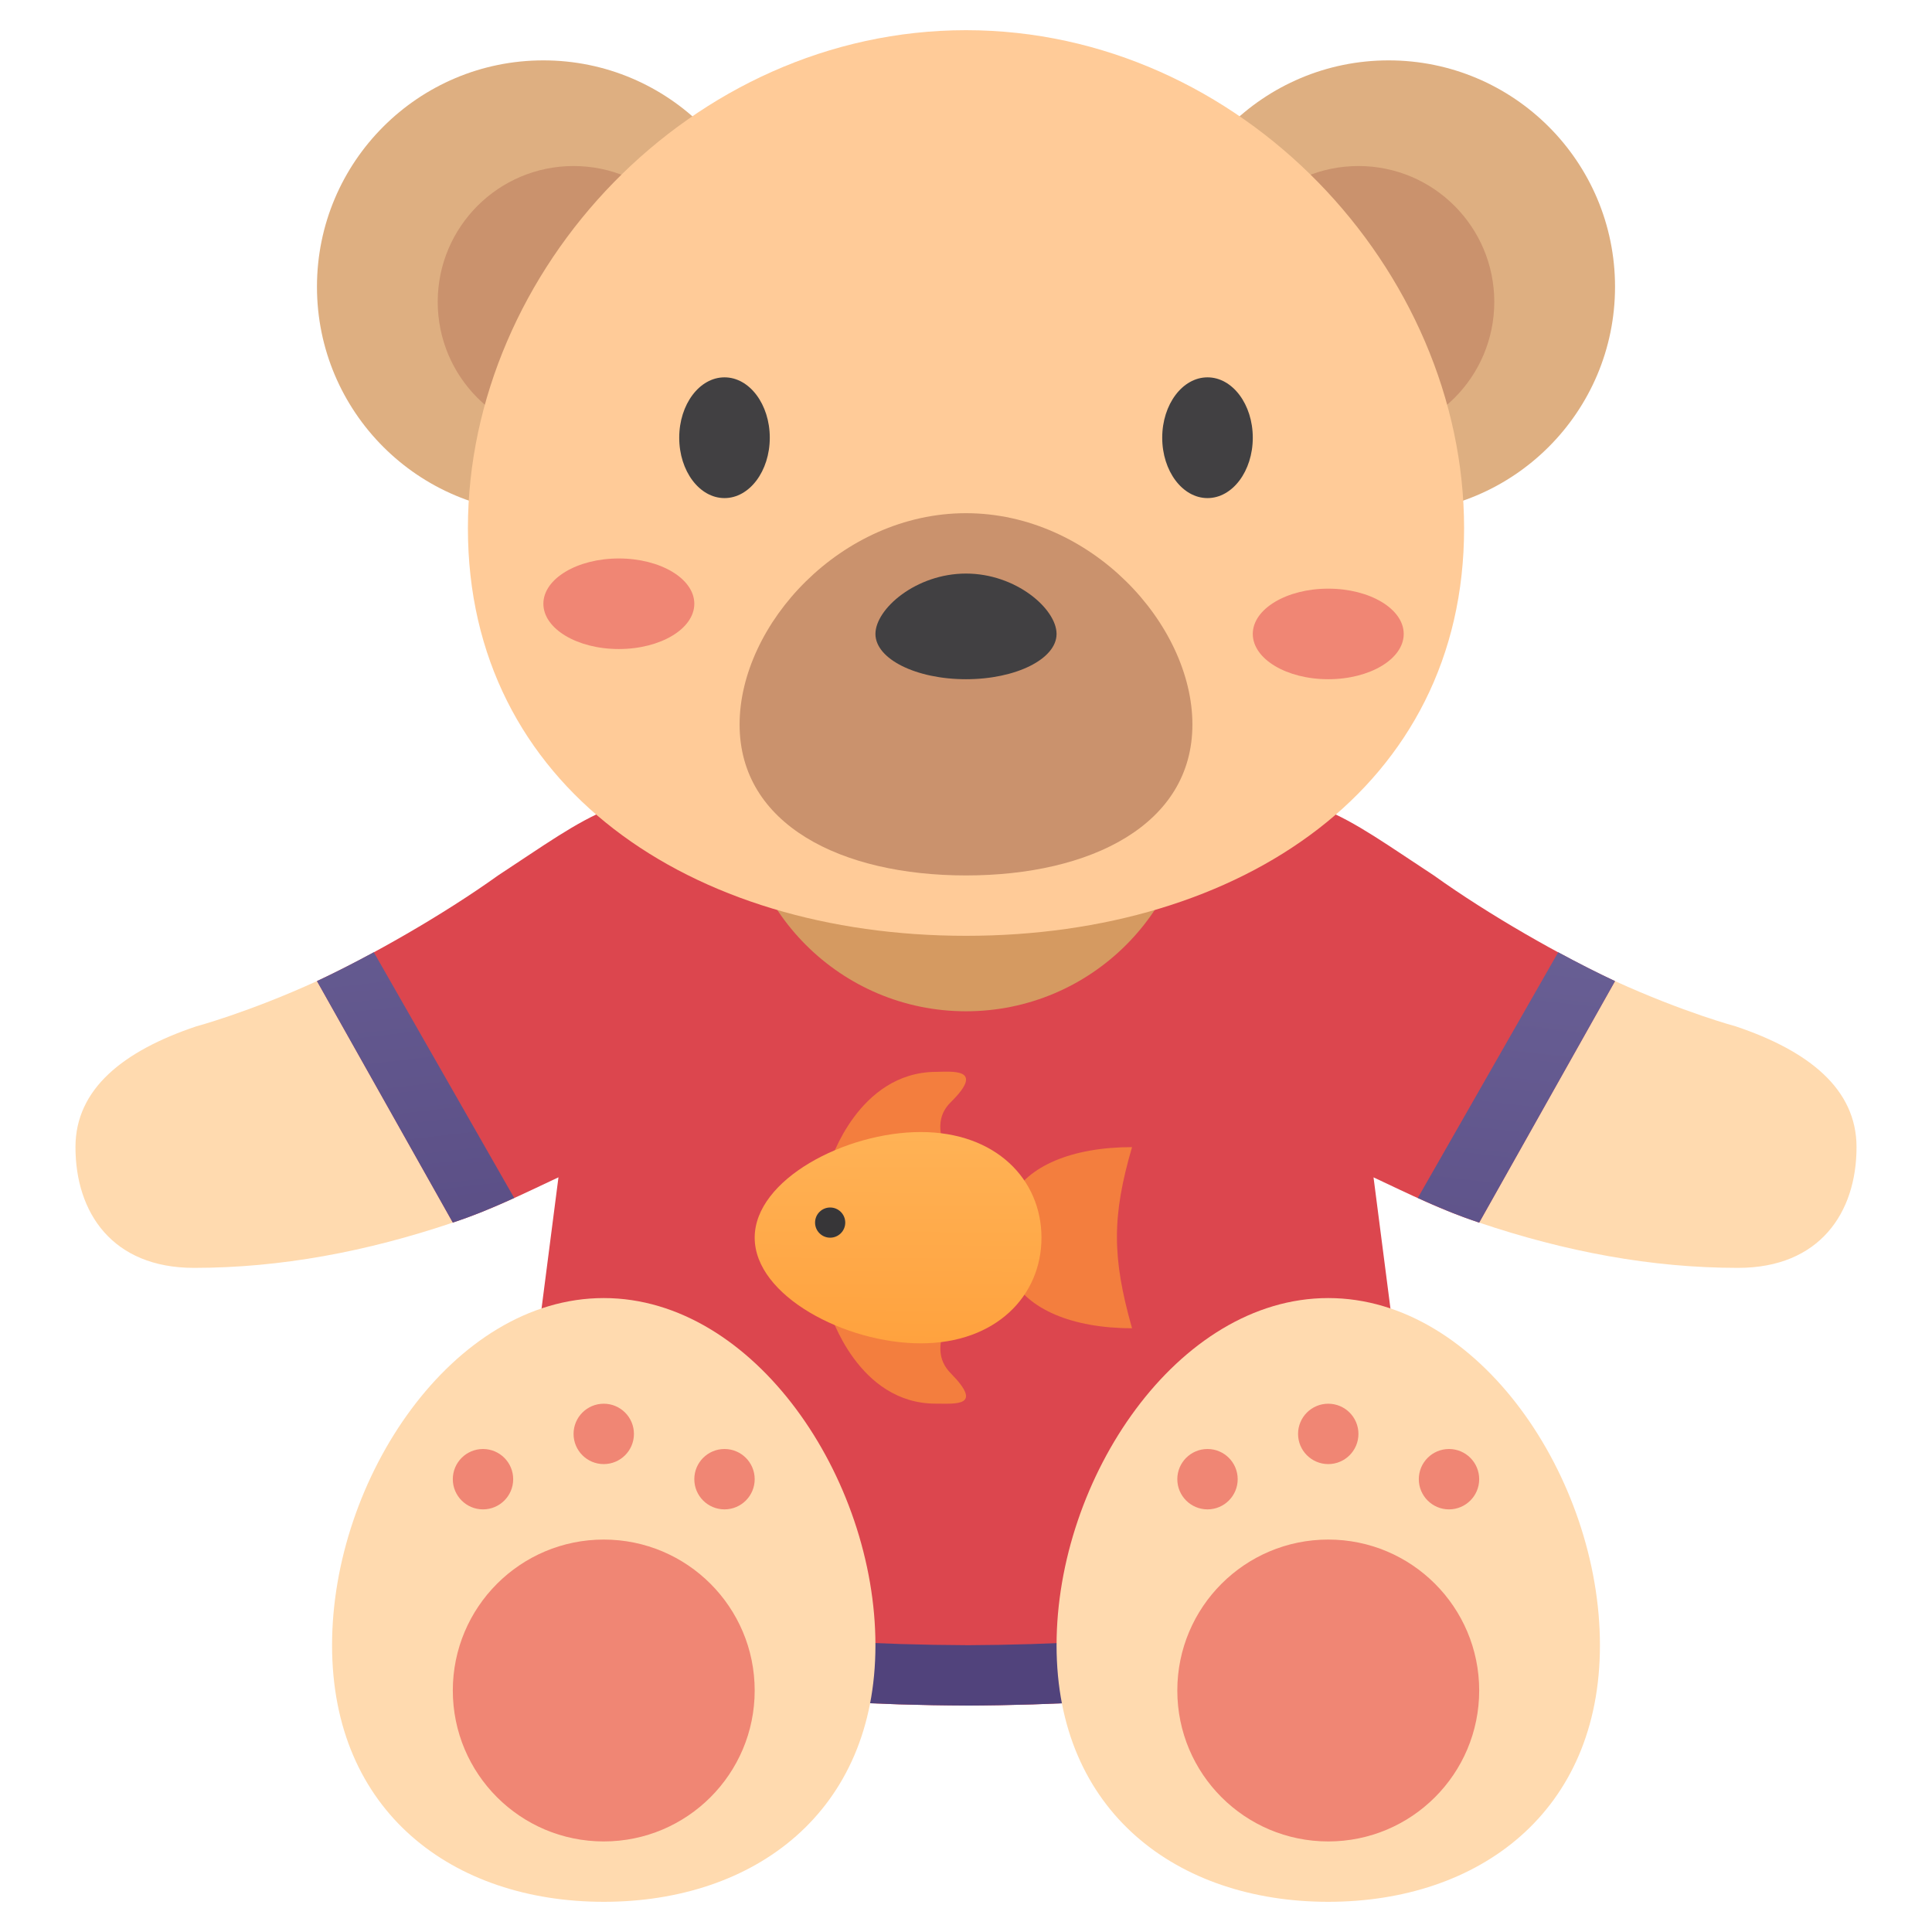 <svg id="Smooth" enable-background="new 0 0 128 128" height="512" viewBox="0 0 128 128" width="512" xmlns="http://www.w3.org/2000/svg" xmlns:xlink="http://www.w3.org/1999/xlink"><linearGradient id="lg1"><stop offset="0" stop-color="#ffdaaf"/><stop offset=".415" stop-color="#ffd7ab"/><stop offset=".845" stop-color="#ffcf9e"/><stop offset="1" stop-color="#ffcb98"/></linearGradient><linearGradient id="SVGID_1_" gradientTransform="matrix(-1 0 0 1 -1501 0)" gradientUnits="userSpaceOnUse" x1="-1604.756" x2="-1603.007" xlink:href="#lg1" y1="113.199" y2="122.061"/><linearGradient id="SVGID_2_" gradientUnits="userSpaceOnUse" x1="24.244" x2="25.993" xlink:href="#lg1" y1="113.199" y2="122.061"/><linearGradient id="SVGID_3_" gradientUnits="userSpaceOnUse" x1="24.136" x2="-11.697" y1="83.139" y2="83.306"><stop offset="0" stop-color="#dc464e"/><stop offset="1" stop-color="#c72e37"/></linearGradient><linearGradient id="SVGID_4_" gradientUnits="userSpaceOnUse" x1="62.625" x2="59.292" y1="39.773" y2="21.773"><stop offset="0" stop-color="#d59a61"/><stop offset="1" stop-color="#c07e51"/></linearGradient><linearGradient id="lg2"><stop offset="0" stop-color="#6b6297"/><stop offset="1" stop-color="#51437c"/></linearGradient><linearGradient id="SVGID_5_" gradientUnits="userSpaceOnUse" x1="56.581" x2="62.831" xlink:href="#lg2" y1="44.601" y2="98.851"/><linearGradient id="SVGID_6_" gradientUnits="userSpaceOnUse" x1="24.778" x2="31.028" xlink:href="#lg2" y1="48.265" y2="102.515"/><linearGradient id="SVGID_7_" gradientTransform="matrix(-1 0 0 1 -1480.932 0)" gradientUnits="userSpaceOnUse" x1="-1583.199" x2="-1576.949" xlink:href="#lg2" y1="56.557" y2="110.807"/><linearGradient id="lg3"><stop offset=".049" stop-color="#f37e3e"/><stop offset="1" stop-color="#ea5c43"/></linearGradient><linearGradient id="SVGID_8_" gradientUnits="userSpaceOnUse" x1="100.765" x2="121.14" xlink:href="#lg3" y1="73.775" y2="73.65"/><linearGradient id="SVGID_9_" gradientUnits="userSpaceOnUse" x1="101.024" x2="121.399" xlink:href="#lg3" y1="81.84" y2="81.715"/><linearGradient id="SVGID_10_" gradientTransform="matrix(1 0 0 -1 0 -256)" gradientUnits="userSpaceOnUse" x1="98.397" x2="118.772" xlink:href="#lg3" y1="-346.216" y2="-346.341"/><linearGradient id="SVGID_11_" gradientUnits="userSpaceOnUse" x1="59.651" x2="59.401" y1="46.615" y2="105.365"><stop offset="0" stop-color="#ffd385"/><stop offset=".824" stop-color="#ff9b34"/></linearGradient><linearGradient id="SVGID_12_" gradientUnits="userSpaceOnUse" x1="5.768" x2="25.768" y1="37.101" y2="54.935"><stop offset="0" stop-color="#957e7f"/><stop offset="1" stop-color="#373638"/></linearGradient><linearGradient id="lg4"><stop offset="0" stop-color="#deaf81"/><stop offset="1" stop-color="#ca926d"/></linearGradient><linearGradient id="SVGID_13_" gradientUnits="userSpaceOnUse" x1="36" x2="36" xlink:href="#lg4" y1="35" y2="45.5"/><linearGradient id="SVGID_14_" gradientUnits="userSpaceOnUse" x1="92" x2="92" xlink:href="#lg4" y1="35" y2="45.5"/><linearGradient id="SVGID_15_" gradientUnits="userSpaceOnUse" x1="48.788" x2="45.288" xlink:href="#lg4" y1="96.288" y2="71.538"/><linearGradient id="SVGID_16_" gradientUnits="userSpaceOnUse" x1="99.769" x2="96.269" xlink:href="#lg4" y1="89.078" y2="64.328"/><linearGradient id="SVGID_17_" gradientUnits="userSpaceOnUse" x1="51.548" x2="53.215" xlink:href="#lg1" y1="-2.627" y2="2.373"/><linearGradient id="SVGID_18_" gradientUnits="userSpaceOnUse" x1="9.696" x2="24.946" xlink:href="#lg4" y1="34.579" y2="37.829"/><linearGradient id="lg5"><stop offset="0" stop-color="#58595b"/><stop offset="1" stop-color="#414042"/></linearGradient><linearGradient id="SVGID_19_" gradientUnits="userSpaceOnUse" x1="4.79" x2="26.938" xlink:href="#lg5" y1="31.197" y2="30.071"/><linearGradient id="SVGID_20_" gradientUnits="userSpaceOnUse" x1="11.33" x2="33.478" xlink:href="#lg5" y1="32.492" y2="31.366"/><linearGradient id="SVGID_21_" gradientUnits="userSpaceOnUse" x1="61.699" x2="62.949" xlink:href="#lg5" y1="25.427" y2="34.427"/><linearGradient id="SVGID_22_" gradientUnits="userSpaceOnUse" x1="40.96" x2="41.674" xlink:href="#lg1" y1="82.114" y2="62.114"/><linearGradient id="lg6"><stop offset="0" stop-color="#f08674"/><stop offset=".287" stop-color="#ed8272"/><stop offset=".585" stop-color="#e5756c"/><stop offset=".887" stop-color="#d86163"/><stop offset="1" stop-color="#d2575e"/></linearGradient><linearGradient id="SVGID_23_" gradientUnits="userSpaceOnUse" x1="41.022" x2="41.856" xlink:href="#lg6" y1="86.038" y2="64.871"/><linearGradient id="SVGID_24_" gradientUnits="userSpaceOnUse" x1="32.484" x2="33.318" xlink:href="#lg6" y1="85.702" y2="64.535"/><linearGradient id="SVGID_25_" gradientUnits="userSpaceOnUse" x1="40.354" x2="41.187" xlink:href="#lg6" y1="86.011" y2="64.845"/><linearGradient id="SVGID_26_" gradientUnits="userSpaceOnUse" x1="48.459" x2="49.293" xlink:href="#lg6" y1="86.33" y2="65.164"/><linearGradient id="SVGID_27_" gradientUnits="userSpaceOnUse" x1="88.96" x2="89.674" xlink:href="#lg1" y1="82.114" y2="62.114"/><linearGradient id="SVGID_28_" gradientUnits="userSpaceOnUse" x1="88.948" x2="89.781" xlink:href="#lg6" y1="87.925" y2="66.758"/><linearGradient id="SVGID_29_" gradientUnits="userSpaceOnUse" x1="80.41" x2="81.243" xlink:href="#lg6" y1="87.588" y2="66.422"/><linearGradient id="SVGID_30_" gradientUnits="userSpaceOnUse" x1="88.28" x2="89.113" xlink:href="#lg6" y1="87.898" y2="66.732"/><linearGradient id="SVGID_31_" gradientUnits="userSpaceOnUse" x1="96.385" x2="97.219" xlink:href="#lg6" y1="88.217" y2="67.051"/><linearGradient id="SVGID_32_" gradientUnits="userSpaceOnUse" x1="36.073" x2="32.323" xlink:href="#lg6" y1="66.934" y2="87.434"/><linearGradient id="SVGID_33_" gradientUnits="userSpaceOnUse" x1="81.905" x2="78.155" xlink:href="#lg6" y1="75.318" y2="95.818"/><g><path d="m107 65c4.547 2.077 8 3 8 3 4.833 1.625 8 4.145 8 8 0 4.335-2.433 8-7.851 8-5.744 0-11.447-1.077-17.149-3z" fill="url(#SVGID_1_)"/><path d="m21 65c-4.547 2.077-8 3-8 3-4.833 1.625-8 4.145-8 8 0 4.335 2.433 8 7.851 8 5.744 0 11.447-1.077 17.149-3z" fill="url(#SVGID_2_)"/><path d="m107 65.003c-3.559-1.657-8.348-4.383-12-7-5.885-3.85-9.005-6.547-14-4-5.542 2.007-11.255 3.007-17 2.998v-.003c-5.745.009-11.458-.991-17-2.998-4.995-2.547-8.115.15-14 4-3.652 2.617-8.441 5.343-12 7l9 16c2.473-.818 4.525-1.836 7-3l-4 31c7.286 2.616 19.202 3.949 31 3.997v.003c11.798-.048 23.714-1.381 31-3.997l-4-31c2.475 1.164 4.527 2.182 7 3z" fill="url(#SVGID_3_)"/><path d="m64 67c-8.284 0-15-6.716-15-15v-11h30v11c0 8.284-6.716 15-15 15z" fill="url(#SVGID_4_)"/><path d="m33.495 105.166-.495 3.834c7.286 2.616 19.202 3.949 31 3.997v.003c11.798-.048 23.714-1.381 31-3.997l-.495-3.834c-7.322 2.504-18.964 3.784-30.505 3.831v-.003c-11.541-.047-23.183-1.327-30.505-3.831z" fill="url(#SVGID_5_)"/><path d="m24.765 63.088c-1.329.72-2.614 1.376-3.765 1.912l9 16c1.442-.477 2.745-1.029 4.068-1.631z" fill="url(#SVGID_6_)"/><path d="m103.235 63.088c1.328.72 2.614 1.375 3.765 1.912l-9 16c-1.442-.477-2.745-1.029-4.068-1.631z" fill="url(#SVGID_7_)"/><g><path d="m55 77.013s1.847-5.963 7-6c1.057-.008 3.306-.274 1 2-.874.862-1 2 0 4z" fill="url(#SVGID_8_)"/><path d="m75 88c-1.339-4.727-1.327-7.439 0-12-4 0-6.933 1.267-8 3.367v5.241c1.063 2.105 4 3.392 8 3.392z" fill="url(#SVGID_9_)"/><path d="m55 86.995s1.847 6.01 7 6c1.32-.002 3.177.214 1-2-.861-.875-1-2 0-4z" fill="url(#SVGID_10_)"/><path d="m69 82c0 3.866-3.029 7-8 7s-11-3.134-11-7 6.029-7 11-7 8 3.134 8 7z" fill="url(#SVGID_11_)"/><circle cx="55" cy="81" fill="url(#SVGID_12_)" r="1"/></g><circle cx="36" cy="19" fill="url(#SVGID_13_)" r="15"/><circle cx="92" cy="19" fill="url(#SVGID_14_)" r="15"/><circle cx="38" cy="20" fill="url(#SVGID_15_)" r="9"/><circle cx="90" cy="20" fill="url(#SVGID_16_)" r="9"/><path d="m97 35c0 17.121-14.775 27-33 27s-33-9.879-33-27 14.775-33 33-33 33 15.879 33 33z" fill="url(#SVGID_17_)"/><path d="m79 48c0 6.627-6.716 10-15 10s-15-3.373-15-10 6.716-14 15-14 15 7.373 15 14z" fill="url(#SVGID_18_)"/><ellipse cx="48" cy="29" fill="url(#SVGID_19_)" rx="3" ry="4"/><ellipse cx="80" cy="29" fill="url(#SVGID_20_)" rx="3" ry="4"/><path d="m70 42c0 1.657-2.686 3-6 3s-6-1.343-6-3 2.686-4 6-4 6 2.343 6 4z" fill="url(#SVGID_21_)"/><g><path d="m58 109c0 11.046-8.006 17-18 17s-18-5.954-18-17 8.006-23 18-23 18 11.954 18 23z" fill="url(#SVGID_22_)"/><circle cx="40" cy="112" fill="url(#SVGID_23_)" r="10"/><circle cx="32" cy="98" fill="url(#SVGID_24_)" r="2"/><circle cx="40" cy="95" fill="url(#SVGID_25_)" r="2"/><circle cx="48" cy="98" fill="url(#SVGID_26_)" r="2"/></g><g><path d="m106 109c0 11.046-8.006 17-18 17s-18-5.954-18-17 8.006-23 18-23 18 11.954 18 23z" fill="url(#SVGID_27_)"/><circle cx="88" cy="112" fill="url(#SVGID_28_)" r="10"/><circle cx="80" cy="98" fill="url(#SVGID_29_)" r="2"/><circle cx="88" cy="95" fill="url(#SVGID_30_)" r="2"/><circle cx="96" cy="98" fill="url(#SVGID_31_)" r="2"/></g><ellipse cx="41" cy="40" fill="url(#SVGID_32_)" rx="5" ry="3"/><ellipse cx="88" cy="42" fill="url(#SVGID_33_)" rx="5" ry="3"/></g></svg>